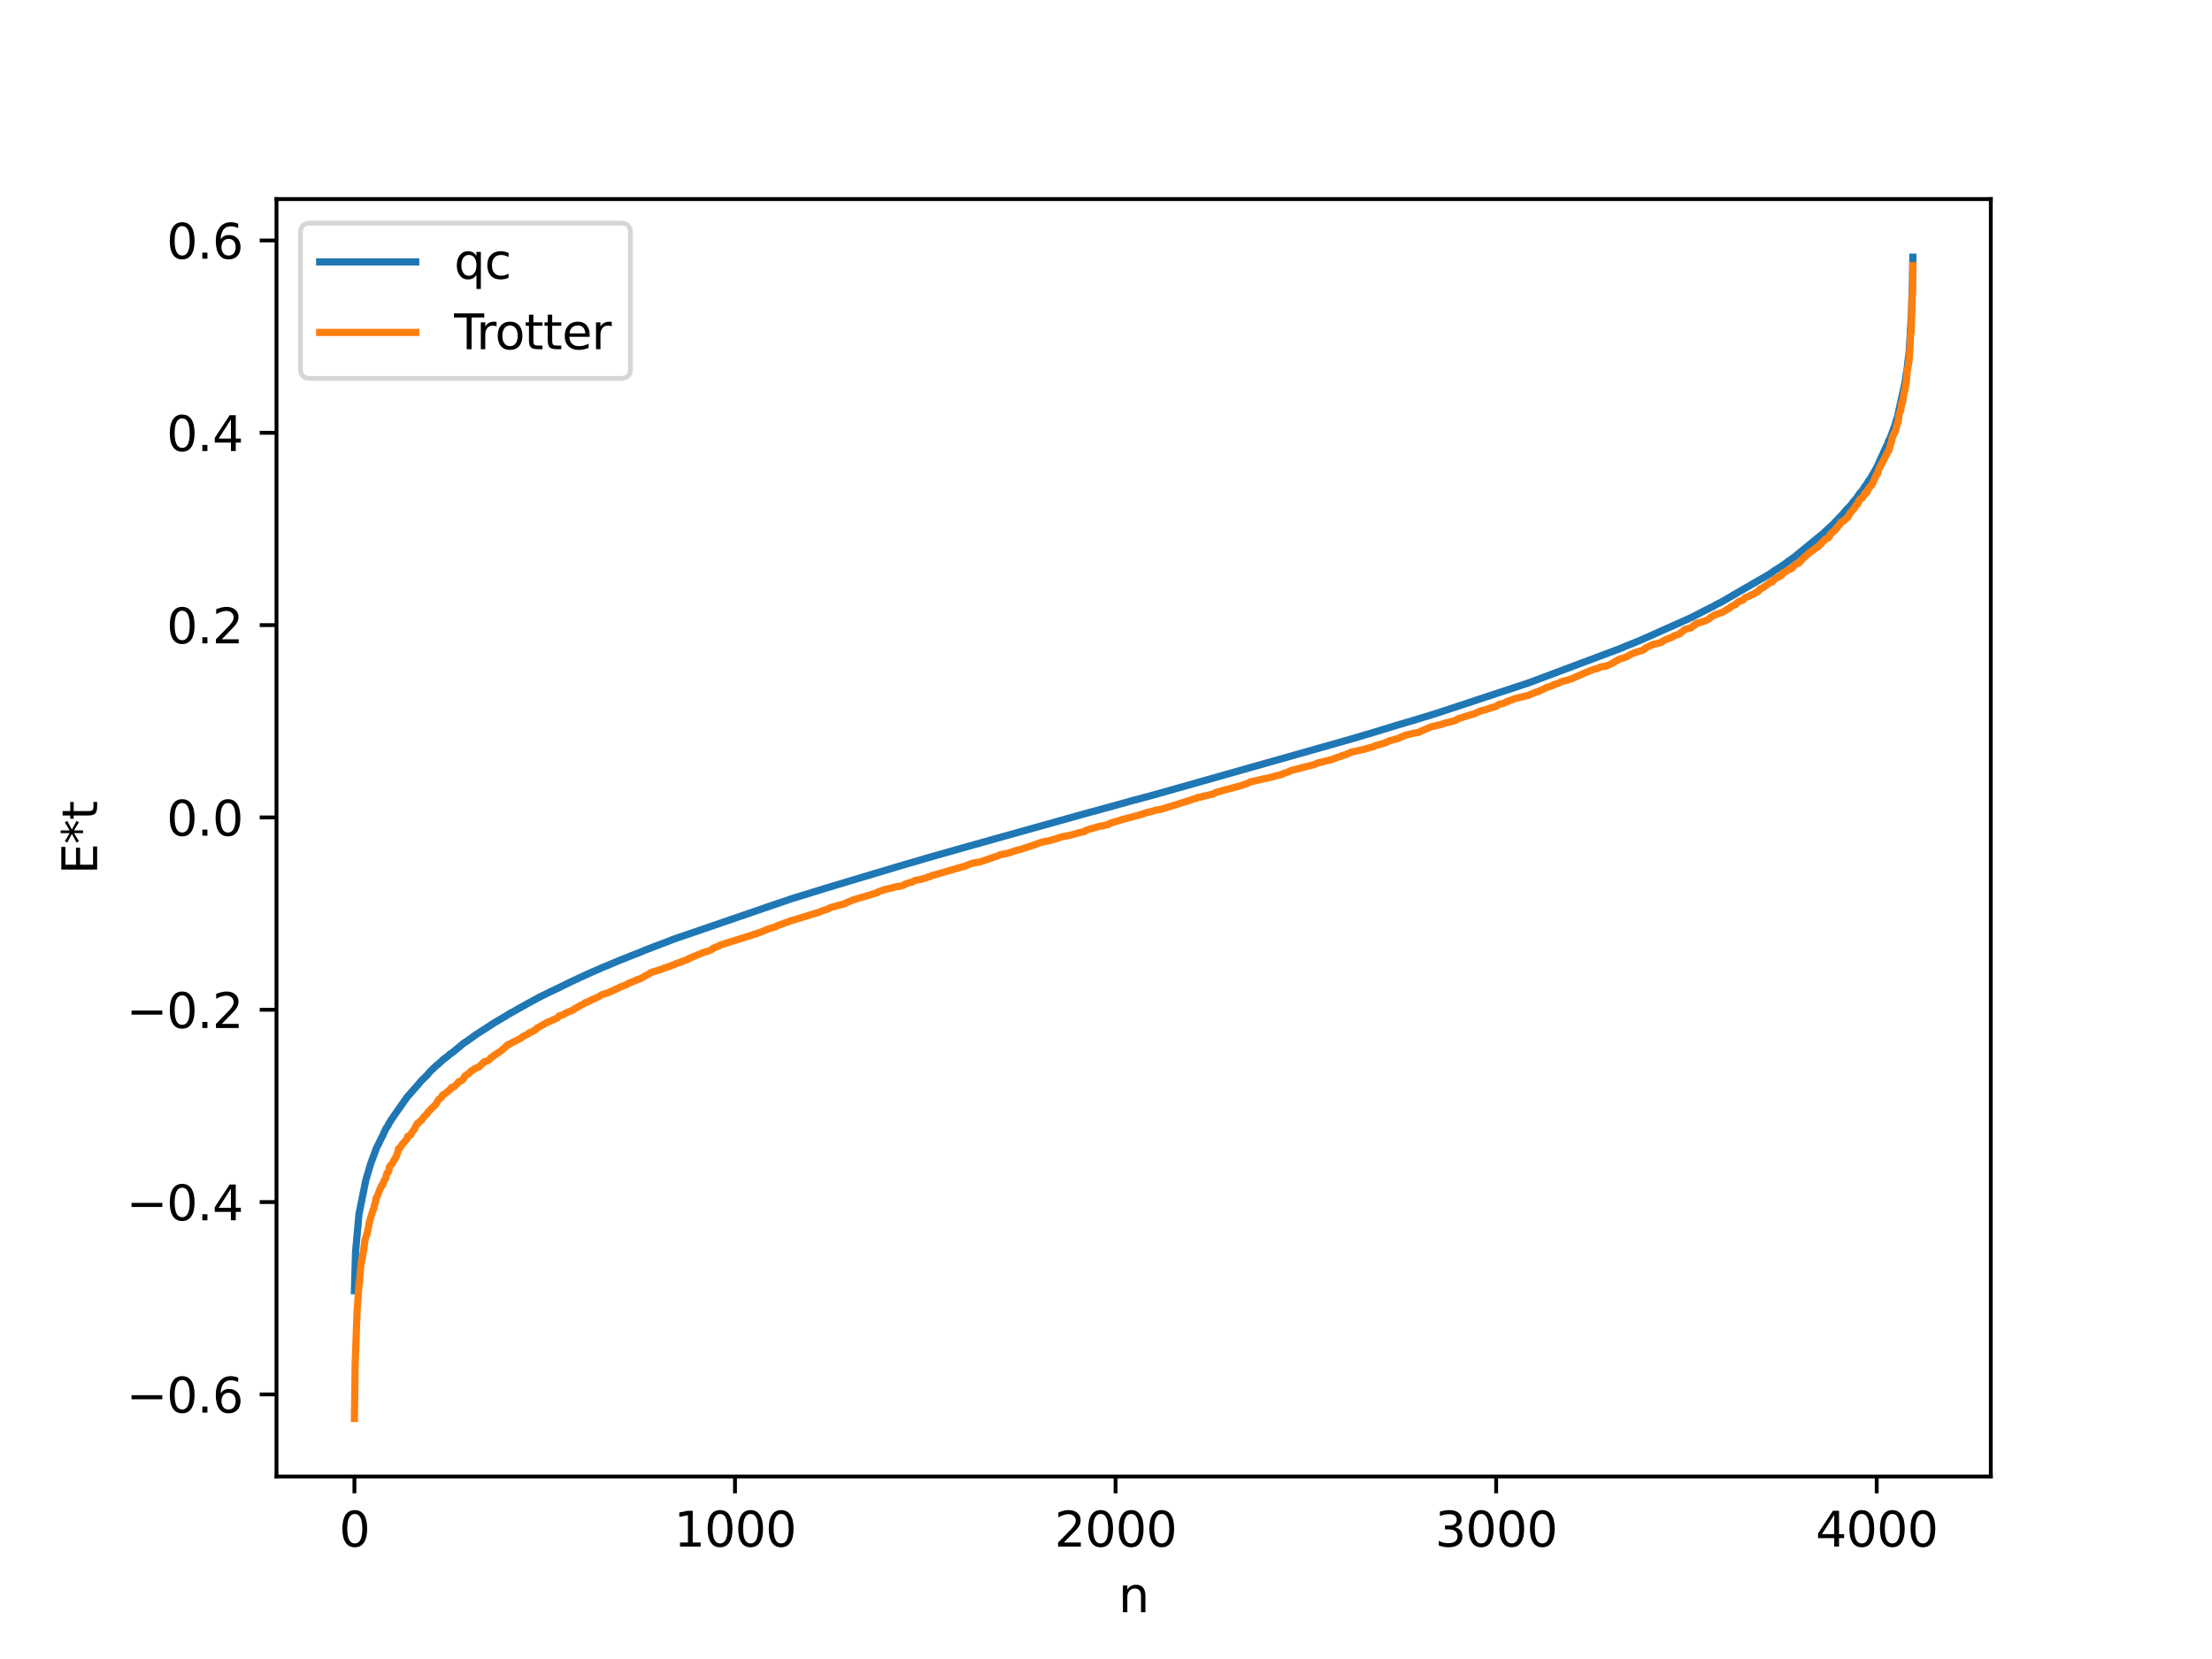 <?xml version="1.0" encoding="utf-8" standalone="no"?>
<!DOCTYPE svg PUBLIC "-//W3C//DTD SVG 1.1//EN"
  "http://www.w3.org/Graphics/SVG/1.1/DTD/svg11.dtd">
<svg xmlns:xlink="http://www.w3.org/1999/xlink" width="460.8pt" height="345.6pt" viewBox="0 0 460.8 345.6" xmlns="http://www.w3.org/2000/svg" version="1.1">
 <defs>
  <style type="text/css">*{stroke-linejoin: round; stroke-linecap: butt}</style>
 </defs>
 <g id="figure_1">
  <g id="patch_1">
   <path d="M 0 345.6 
L 460.8 345.6 
L 460.8 0 
L 0 0 
z
" style="fill: #ffffff"/>
  </g>
  <g id="axes_1">
   <g id="patch_2">
    <path d="M 57.6 307.584 
L 414.72 307.584 
L 414.72 41.472 
L 57.6 41.472 
z
" style="fill: #ffffff"/>
   </g>
   <g id="matplotlib.axis_1">
    <g id="xtick_1">
     <g id="line2d_1">
      <defs>
       <path id="m0975e72e90" d="M 0 0 
L 0 3.5 
" style="stroke: #000000; stroke-width: 0.8"/>
      </defs>
      <g>
       <use xlink:href="#m0975e72e90" x="73.833" y="307.584" style="stroke: #000000; stroke-width: 0.8"/>
      </g>
     </g>
     <g id="text_1">
      <!-- 0 -->
      <g transform="translate(70.651 322.182) scale(0.1 -0.1)">
       <defs>
        <path id="DejaVuSans-30" d="M 2034 4250 
Q 1547 4250 1301 3770 
Q 1056 3291 1056 2328 
Q 1056 1369 1301 889 
Q 1547 409 2034 409 
Q 2525 409 2770 889 
Q 3016 1369 3016 2328 
Q 3016 3291 2770 3770 
Q 2525 4250 2034 4250 
z
M 2034 4750 
Q 2819 4750 3233 4129 
Q 3647 3509 3647 2328 
Q 3647 1150 3233 529 
Q 2819 -91 2034 -91 
Q 1250 -91 836 529 
Q 422 1150 422 2328 
Q 422 3509 836 4129 
Q 1250 4750 2034 4750 
z
" transform="scale(0.016)"/>
       </defs>
       <use xlink:href="#DejaVuSans-30"/>
      </g>
     </g>
    </g>
    <g id="xtick_2">
     <g id="line2d_2">
      <g>
       <use xlink:href="#m0975e72e90" x="153.113" y="307.584" style="stroke: #000000; stroke-width: 0.8"/>
      </g>
     </g>
     <g id="text_2">
      <!-- 1000 -->
      <g transform="translate(140.388 322.182) scale(0.1 -0.1)">
       <defs>
        <path id="DejaVuSans-31" d="M 794 531 
L 1825 531 
L 1825 4091 
L 703 3866 
L 703 4441 
L 1819 4666 
L 2450 4666 
L 2450 531 
L 3481 531 
L 3481 0 
L 794 0 
L 794 531 
z
" transform="scale(0.016)"/>
       </defs>
       <use xlink:href="#DejaVuSans-31"/>
       <use xlink:href="#DejaVuSans-30" x="63.623"/>
       <use xlink:href="#DejaVuSans-30" x="127.246"/>
       <use xlink:href="#DejaVuSans-30" x="190.869"/>
      </g>
     </g>
    </g>
    <g id="xtick_3">
     <g id="line2d_3">
      <g>
       <use xlink:href="#m0975e72e90" x="232.394" y="307.584" style="stroke: #000000; stroke-width: 0.8"/>
      </g>
     </g>
     <g id="text_3">
      <!-- 2000 -->
      <g transform="translate(219.669 322.182) scale(0.1 -0.1)">
       <defs>
        <path id="DejaVuSans-32" d="M 1228 531 
L 3431 531 
L 3431 0 
L 469 0 
L 469 531 
Q 828 903 1448 1529 
Q 2069 2156 2228 2338 
Q 2531 2678 2651 2914 
Q 2772 3150 2772 3378 
Q 2772 3750 2511 3984 
Q 2250 4219 1831 4219 
Q 1534 4219 1204 4116 
Q 875 4013 500 3803 
L 500 4441 
Q 881 4594 1212 4672 
Q 1544 4750 1819 4750 
Q 2544 4750 2975 4387 
Q 3406 4025 3406 3419 
Q 3406 3131 3298 2873 
Q 3191 2616 2906 2266 
Q 2828 2175 2409 1742 
Q 1991 1309 1228 531 
z
" transform="scale(0.016)"/>
       </defs>
       <use xlink:href="#DejaVuSans-32"/>
       <use xlink:href="#DejaVuSans-30" x="63.623"/>
       <use xlink:href="#DejaVuSans-30" x="127.246"/>
       <use xlink:href="#DejaVuSans-30" x="190.869"/>
      </g>
     </g>
    </g>
    <g id="xtick_4">
     <g id="line2d_4">
      <g>
       <use xlink:href="#m0975e72e90" x="311.675" y="307.584" style="stroke: #000000; stroke-width: 0.8"/>
      </g>
     </g>
     <g id="text_4">
      <!-- 3000 -->
      <g transform="translate(298.95 322.182) scale(0.1 -0.1)">
       <defs>
        <path id="DejaVuSans-33" d="M 2597 2516 
Q 3050 2419 3304 2112 
Q 3559 1806 3559 1356 
Q 3559 666 3084 287 
Q 2609 -91 1734 -91 
Q 1441 -91 1130 -33 
Q 819 25 488 141 
L 488 750 
Q 750 597 1062 519 
Q 1375 441 1716 441 
Q 2309 441 2620 675 
Q 2931 909 2931 1356 
Q 2931 1769 2642 2001 
Q 2353 2234 1838 2234 
L 1294 2234 
L 1294 2753 
L 1863 2753 
Q 2328 2753 2575 2939 
Q 2822 3125 2822 3475 
Q 2822 3834 2567 4026 
Q 2313 4219 1838 4219 
Q 1578 4219 1281 4162 
Q 984 4106 628 3988 
L 628 4550 
Q 988 4650 1302 4700 
Q 1616 4750 1894 4750 
Q 2613 4750 3031 4423 
Q 3450 4097 3450 3541 
Q 3450 3153 3228 2886 
Q 3006 2619 2597 2516 
z
" transform="scale(0.016)"/>
       </defs>
       <use xlink:href="#DejaVuSans-33"/>
       <use xlink:href="#DejaVuSans-30" x="63.623"/>
       <use xlink:href="#DejaVuSans-30" x="127.246"/>
       <use xlink:href="#DejaVuSans-30" x="190.869"/>
      </g>
     </g>
    </g>
    <g id="xtick_5">
     <g id="line2d_5">
      <g>
       <use xlink:href="#m0975e72e90" x="390.956" y="307.584" style="stroke: #000000; stroke-width: 0.8"/>
      </g>
     </g>
     <g id="text_5">
      <!-- 4000 -->
      <g transform="translate(378.231 322.182) scale(0.1 -0.1)">
       <defs>
        <path id="DejaVuSans-34" d="M 2419 4116 
L 825 1625 
L 2419 1625 
L 2419 4116 
z
M 2253 4666 
L 3047 4666 
L 3047 1625 
L 3713 1625 
L 3713 1100 
L 3047 1100 
L 3047 0 
L 2419 0 
L 2419 1100 
L 313 1100 
L 313 1709 
L 2253 4666 
z
" transform="scale(0.016)"/>
       </defs>
       <use xlink:href="#DejaVuSans-34"/>
       <use xlink:href="#DejaVuSans-30" x="63.623"/>
       <use xlink:href="#DejaVuSans-30" x="127.246"/>
       <use xlink:href="#DejaVuSans-30" x="190.869"/>
      </g>
     </g>
    </g>
    <g id="text_6">
     <!-- n -->
     <g transform="translate(232.991 335.861) scale(0.1 -0.1)">
      <defs>
       <path id="DejaVuSans-6e" d="M 3513 2113 
L 3513 0 
L 2938 0 
L 2938 2094 
Q 2938 2591 2744 2837 
Q 2550 3084 2163 3084 
Q 1697 3084 1428 2787 
Q 1159 2491 1159 1978 
L 1159 0 
L 581 0 
L 581 3500 
L 1159 3500 
L 1159 2956 
Q 1366 3272 1645 3428 
Q 1925 3584 2291 3584 
Q 2894 3584 3203 3211 
Q 3513 2838 3513 2113 
z
" transform="scale(0.016)"/>
      </defs>
      <use xlink:href="#DejaVuSans-6e"/>
     </g>
    </g>
   </g>
   <g id="matplotlib.axis_2">
    <g id="ytick_1">
     <g id="line2d_6">
      <defs>
       <path id="m0f7e76ae77" d="M 0 0 
L -3.5 0 
" style="stroke: #000000; stroke-width: 0.8"/>
      </defs>
      <g>
       <use xlink:href="#m0f7e76ae77" x="57.6" y="290.48" style="stroke: #000000; stroke-width: 0.8"/>
      </g>
     </g>
     <g id="text_7">
      <!-- −0.6 -->
      <g transform="translate(26.317 294.279) scale(0.1 -0.1)">
       <defs>
        <path id="DejaVuSans-2212" d="M 678 2272 
L 4684 2272 
L 4684 1741 
L 678 1741 
L 678 2272 
z
" transform="scale(0.016)"/>
        <path id="DejaVuSans-2e" d="M 684 794 
L 1344 794 
L 1344 0 
L 684 0 
L 684 794 
z
" transform="scale(0.016)"/>
        <path id="DejaVuSans-36" d="M 2113 2584 
Q 1688 2584 1439 2293 
Q 1191 2003 1191 1497 
Q 1191 994 1439 701 
Q 1688 409 2113 409 
Q 2538 409 2786 701 
Q 3034 994 3034 1497 
Q 3034 2003 2786 2293 
Q 2538 2584 2113 2584 
z
M 3366 4563 
L 3366 3988 
Q 3128 4100 2886 4159 
Q 2644 4219 2406 4219 
Q 1781 4219 1451 3797 
Q 1122 3375 1075 2522 
Q 1259 2794 1537 2939 
Q 1816 3084 2150 3084 
Q 2853 3084 3261 2657 
Q 3669 2231 3669 1497 
Q 3669 778 3244 343 
Q 2819 -91 2113 -91 
Q 1303 -91 875 529 
Q 447 1150 447 2328 
Q 447 3434 972 4092 
Q 1497 4750 2381 4750 
Q 2619 4750 2861 4703 
Q 3103 4656 3366 4563 
z
" transform="scale(0.016)"/>
       </defs>
       <use xlink:href="#DejaVuSans-2212"/>
       <use xlink:href="#DejaVuSans-30" x="83.789"/>
       <use xlink:href="#DejaVuSans-2e" x="147.412"/>
       <use xlink:href="#DejaVuSans-36" x="179.199"/>
      </g>
     </g>
    </g>
    <g id="ytick_2">
     <g id="line2d_7">
      <g>
       <use xlink:href="#m0f7e76ae77" x="57.6" y="250.416" style="stroke: #000000; stroke-width: 0.8"/>
      </g>
     </g>
     <g id="text_8">
      <!-- −0.4 -->
      <g transform="translate(26.317 254.215) scale(0.1 -0.1)">
       <use xlink:href="#DejaVuSans-2212"/>
       <use xlink:href="#DejaVuSans-30" x="83.789"/>
       <use xlink:href="#DejaVuSans-2e" x="147.412"/>
       <use xlink:href="#DejaVuSans-34" x="179.199"/>
      </g>
     </g>
    </g>
    <g id="ytick_3">
     <g id="line2d_8">
      <g>
       <use xlink:href="#m0f7e76ae77" x="57.6" y="210.351" style="stroke: #000000; stroke-width: 0.8"/>
      </g>
     </g>
     <g id="text_9">
      <!-- −0.2 -->
      <g transform="translate(26.317 214.15) scale(0.1 -0.1)">
       <use xlink:href="#DejaVuSans-2212"/>
       <use xlink:href="#DejaVuSans-30" x="83.789"/>
       <use xlink:href="#DejaVuSans-2e" x="147.412"/>
       <use xlink:href="#DejaVuSans-32" x="179.199"/>
      </g>
     </g>
    </g>
    <g id="ytick_4">
     <g id="line2d_9">
      <g>
       <use xlink:href="#m0f7e76ae77" x="57.6" y="170.287" style="stroke: #000000; stroke-width: 0.8"/>
      </g>
     </g>
     <g id="text_10">
      <!-- 0.0 -->
      <g transform="translate(34.697 174.086) scale(0.1 -0.1)">
       <use xlink:href="#DejaVuSans-30"/>
       <use xlink:href="#DejaVuSans-2e" x="63.623"/>
       <use xlink:href="#DejaVuSans-30" x="95.41"/>
      </g>
     </g>
    </g>
    <g id="ytick_5">
     <g id="line2d_10">
      <g>
       <use xlink:href="#m0f7e76ae77" x="57.6" y="130.222" style="stroke: #000000; stroke-width: 0.8"/>
      </g>
     </g>
     <g id="text_11">
      <!-- 0.2 -->
      <g transform="translate(34.697 134.022) scale(0.1 -0.1)">
       <use xlink:href="#DejaVuSans-30"/>
       <use xlink:href="#DejaVuSans-2e" x="63.623"/>
       <use xlink:href="#DejaVuSans-32" x="95.41"/>
      </g>
     </g>
    </g>
    <g id="ytick_6">
     <g id="line2d_11">
      <g>
       <use xlink:href="#m0f7e76ae77" x="57.6" y="90.158" style="stroke: #000000; stroke-width: 0.8"/>
      </g>
     </g>
     <g id="text_12">
      <!-- 0.4 -->
      <g transform="translate(34.697 93.957) scale(0.1 -0.1)">
       <use xlink:href="#DejaVuSans-30"/>
       <use xlink:href="#DejaVuSans-2e" x="63.623"/>
       <use xlink:href="#DejaVuSans-34" x="95.41"/>
      </g>
     </g>
    </g>
    <g id="ytick_7">
     <g id="line2d_12">
      <g>
       <use xlink:href="#m0f7e76ae77" x="57.6" y="50.094" style="stroke: #000000; stroke-width: 0.8"/>
      </g>
     </g>
     <g id="text_13">
      <!-- 0.6 -->
      <g transform="translate(34.697 53.893) scale(0.1 -0.1)">
       <use xlink:href="#DejaVuSans-30"/>
       <use xlink:href="#DejaVuSans-2e" x="63.623"/>
       <use xlink:href="#DejaVuSans-36" x="95.41"/>
      </g>
     </g>
    </g>
    <g id="text_14">
     <!-- E*t -->
     <g transform="translate(20.238 182.148) rotate(-90) scale(0.1 -0.1)">
      <defs>
       <path id="DejaVuSans-45" d="M 628 4666 
L 3578 4666 
L 3578 4134 
L 1259 4134 
L 1259 2753 
L 3481 2753 
L 3481 2222 
L 1259 2222 
L 1259 531 
L 3634 531 
L 3634 0 
L 628 0 
L 628 4666 
z
" transform="scale(0.016)"/>
       <path id="DejaVuSans-2a" d="M 3009 3897 
L 1888 3291 
L 3009 2681 
L 2828 2375 
L 1778 3009 
L 1778 1831 
L 1422 1831 
L 1422 3009 
L 372 2375 
L 191 2681 
L 1313 3291 
L 191 3897 
L 372 4206 
L 1422 3572 
L 1422 4750 
L 1778 4750 
L 1778 3572 
L 2828 4206 
L 3009 3897 
z
" transform="scale(0.016)"/>
       <path id="DejaVuSans-74" d="M 1172 4494 
L 1172 3500 
L 2356 3500 
L 2356 3053 
L 1172 3053 
L 1172 1153 
Q 1172 725 1289 603 
Q 1406 481 1766 481 
L 2356 481 
L 2356 0 
L 1766 0 
Q 1100 0 847 248 
Q 594 497 594 1153 
L 594 3053 
L 172 3053 
L 172 3500 
L 594 3500 
L 594 4494 
L 1172 4494 
z
" transform="scale(0.016)"/>
      </defs>
      <use xlink:href="#DejaVuSans-45"/>
      <use xlink:href="#DejaVuSans-2a" x="63.184"/>
      <use xlink:href="#DejaVuSans-74" x="113.184"/>
     </g>
    </g>
   </g>
   <g id="line2d_13">
    <path d="M 73.833 268.871 
L 74.071 260.813 
L 74.784 252.914 
L 76.211 245.818 
L 77.242 242.362 
L 77.638 241.301 
L 78.431 239.139 
L 78.907 238.212 
L 79.382 237.22 
L 79.779 236.472 
L 80.096 235.709 
L 80.175 235.62 
L 80.413 235.045 
L 80.809 234.529 
L 81.047 233.974 
L 81.206 233.785 
L 81.444 233.337 
L 84.853 228.484 
L 86.042 227.155 
L 86.359 226.773 
L 86.755 226.348 
L 87.865 225.031 
L 88.024 224.899 
L 89.055 223.895 
L 89.213 223.67 
L 89.768 223.062 
L 90.957 221.921 
L 91.354 221.635 
L 92.384 220.681 
L 93.415 219.9 
L 93.732 219.605 
L 94.366 219.166 
L 96.269 217.606 
L 96.507 217.377 
L 96.983 217.073 
L 97.3 216.874 
L 97.696 216.573 
L 98.806 215.796 
L 99.044 215.606 
L 102.295 213.511 
L 102.691 213.224 
L 104.594 212.122 
L 104.911 211.907 
L 105.307 211.693 
L 105.941 211.288 
L 110.064 208.976 
L 110.857 208.545 
L 111.253 208.34 
L 112.442 207.686 
L 114.583 206.631 
L 115.693 206.114 
L 119.261 204.367 
L 120.133 203.977 
L 120.608 203.736 
L 121.48 203.341 
L 121.956 203.123 
L 124.097 202.154 
L 124.493 201.999 
L 125.127 201.723 
L 125.365 201.599 
L 126.792 201.027 
L 129.171 200.018 
L 130.677 199.432 
L 131.073 199.259 
L 133.373 198.367 
L 134.245 197.981 
L 134.958 197.711 
L 137.416 196.768 
L 138.764 196.269 
L 139.794 195.855 
L 140.349 195.645 
L 163.182 187.805 
L 163.658 187.662 
L 164.451 187.371 
L 165.164 187.143 
L 171.507 185.186 
L 171.982 185.035 
L 186.808 180.593 
L 187.283 180.446 
L 191.327 179.276 
L 192.992 178.775 
L 194.26 178.416 
L 195.212 178.143 
L 196.639 177.742 
L 203.298 175.859 
L 204.17 175.637 
L 204.646 175.472 
L 205.28 175.323 
L 206.232 175.035 
L 227.082 169.205 
L 227.717 169.04 
L 228.351 168.875 
L 229.302 168.605 
L 233.663 167.411 
L 235.724 166.83 
L 236.279 166.682 
L 239.45 165.841 
L 240.639 165.511 
L 281.707 153.886 
L 284.561 153.03 
L 285.116 152.88 
L 291.3 150.99 
L 292.885 150.523 
L 294.075 150.18 
L 296.612 149.404 
L 297.484 149.154 
L 298.039 148.966 
L 299.069 148.651 
L 318.414 142.261 
L 337.362 135.161 
L 337.679 135.035 
L 338.551 134.662 
L 339.423 134.319 
L 341.881 133.306 
L 352.108 128.743 
L 353.456 128.067 
L 355.279 127.123 
L 356.865 126.328 
L 357.737 125.832 
L 358.213 125.629 
L 368.678 119.565 
L 369.629 118.883 
L 370.818 118.15 
L 371.135 117.915 
L 372.087 117.277 
L 372.642 116.841 
L 372.959 116.65 
L 373.91 115.944 
L 379.856 111.076 
L 380.253 110.688 
L 380.649 110.345 
L 381.046 109.944 
L 381.283 109.741 
L 382.155 108.944 
L 382.473 108.557 
L 383.9 107.078 
L 384.534 106.313 
L 385.089 105.751 
L 385.644 105.145 
L 386.199 104.371 
L 386.357 104.243 
L 386.992 103.43 
L 387.229 103.052 
L 387.467 102.704 
L 387.547 102.662 
L 387.784 102.384 
L 388.101 101.954 
L 388.339 101.56 
L 388.894 100.801 
L 389.37 100.004 
L 389.529 99.884 
L 390.163 98.776 
L 390.321 98.539 
L 390.797 97.662 
L 391.193 96.92 
L 391.511 96.153 
L 392.7 93.589 
L 393.096 92.706 
L 393.175 92.653 
L 393.413 91.849 
L 393.493 91.806 
L 393.81 91.108 
L 394.761 88.554 
L 395.078 87.43 
L 395.157 87.384 
L 396.902 79.47 
L 397.139 77.597 
L 397.219 77.477 
L 397.536 74.707 
L 397.694 73.586 
L 398.17 65.653 
L 398.408 58.733 
L 398.487 53.568 
L 398.487 53.568 
" clip-path="url(#p5655ccb3be)" style="fill: none; stroke: #1f77b4; stroke-width: 1.5; stroke-linecap: square"/>
   </g>
   <g id="line2d_14">
    <path d="M 73.833 295.488 
L 73.991 283.947 
L 74.388 273.106 
L 74.626 269.964 
L 74.784 267.437 
L 74.863 267.41 
L 75.18 263.569 
L 75.418 262.166 
L 75.735 260.629 
L 76.053 258.228 
L 76.37 257.221 
L 76.449 257.167 
L 76.687 255.909 
L 76.766 255.775 
L 76.925 254.632 
L 77.717 252.025 
L 77.797 251.991 
L 78.114 250.706 
L 78.193 250.55 
L 78.352 249.547 
L 78.431 249.517 
L 78.669 248.988 
L 79.224 247.536 
L 79.303 247.464 
L 79.462 246.981 
L 79.7 246.904 
L 79.937 246.139 
L 80.096 245.798 
L 80.254 245.579 
L 80.334 245.522 
L 80.492 244.724 
L 80.651 244.353 
L 80.809 244.224 
L 80.889 244.187 
L 80.968 244.02 
L 81.127 243.096 
L 81.84 242.213 
L 81.999 241.786 
L 82.157 241.6 
L 82.554 240.896 
L 82.871 240.031 
L 83.029 239.293 
L 83.188 239.264 
L 83.426 238.938 
L 83.505 238.924 
L 83.664 238.542 
L 84.773 237.276 
L 84.932 236.709 
L 85.487 236.491 
L 85.725 236.021 
L 86.359 235.2 
L 86.518 234.797 
L 86.914 234.039 
L 87.152 233.998 
L 87.31 233.722 
L 87.865 233.322 
L 88.183 232.798 
L 88.896 232.07 
L 89.372 231.425 
L 89.61 231.259 
L 89.927 230.85 
L 90.323 230.545 
L 90.878 229.949 
L 91.116 229.466 
L 91.433 228.977 
L 91.592 228.899 
L 91.909 228.637 
L 91.988 228.613 
L 92.147 228.156 
L 92.702 227.847 
L 93.336 227.334 
L 93.653 227.034 
L 93.811 226.963 
L 94.049 226.539 
L 94.604 226.388 
L 95.08 225.894 
L 95.318 225.745 
L 95.556 225.328 
L 95.873 225.229 
L 96.19 225.086 
L 96.428 224.895 
L 96.586 224.571 
L 96.666 224.549 
L 96.824 224.178 
L 97.855 223.475 
L 98.013 223.215 
L 98.727 222.737 
L 98.885 222.616 
L 99.837 222.239 
L 100.075 221.941 
L 100.63 221.432 
L 100.709 221.422 
L 100.867 221.186 
L 101.502 221.011 
L 101.74 220.906 
L 101.977 220.707 
L 102.295 220.316 
L 102.532 220.203 
L 102.849 219.901 
L 103.008 219.803 
L 103.325 219.667 
L 103.484 219.481 
L 104.039 219.139 
L 104.435 218.852 
L 104.673 218.613 
L 104.911 218.464 
L 105.307 218.066 
L 105.386 218.062 
L 105.624 217.781 
L 105.704 217.781 
L 105.862 217.572 
L 106.259 217.471 
L 106.655 217.223 
L 108.558 216.243 
L 108.716 216.07 
L 109.113 215.833 
L 109.985 215.413 
L 110.223 215.16 
L 110.857 214.918 
L 111.095 214.782 
L 111.491 214.571 
L 111.729 214.27 
L 113.869 213.054 
L 114.028 212.969 
L 114.504 212.78 
L 114.9 212.623 
L 116.089 212.049 
L 116.169 212.049 
L 116.486 211.636 
L 117.358 211.382 
L 117.516 211.214 
L 117.834 211.096 
L 117.992 210.954 
L 119.181 210.522 
L 119.34 210.392 
L 119.498 210.309 
L 120.053 209.933 
L 120.212 209.871 
L 120.529 209.681 
L 120.688 209.587 
L 121.163 209.342 
L 121.401 209.223 
L 121.956 208.864 
L 122.749 208.579 
L 122.907 208.464 
L 123.145 208.346 
L 124.097 207.916 
L 124.652 207.662 
L 124.89 207.539 
L 125.286 207.254 
L 126.792 206.762 
L 129.726 205.407 
L 129.963 205.341 
L 130.201 205.242 
L 130.518 205.123 
L 130.756 204.924 
L 131.391 204.665 
L 131.866 204.474 
L 132.263 204.339 
L 132.5 204.23 
L 132.659 204.084 
L 133.293 203.945 
L 134.72 203.117 
L 135.275 202.852 
L 135.592 202.589 
L 137.892 201.88 
L 138.05 201.81 
L 138.367 201.673 
L 139.636 201.264 
L 139.874 201.142 
L 140.349 200.996 
L 140.666 200.848 
L 140.825 200.76 
L 141.142 200.63 
L 142.014 200.353 
L 142.252 200.21 
L 143.283 199.891 
L 143.441 199.707 
L 146.137 198.588 
L 146.533 198.406 
L 147.167 198.246 
L 147.802 198.028 
L 148.039 197.926 
L 148.436 197.664 
L 148.594 197.515 
L 149.07 197.328 
L 149.784 197.068 
L 149.942 196.909 
L 150.735 196.656 
L 156.76 194.765 
L 157.236 194.575 
L 157.632 194.505 
L 158.108 194.289 
L 158.425 194.211 
L 158.663 194.097 
L 160.328 193.41 
L 160.962 193.261 
L 161.2 193.161 
L 161.596 193.064 
L 161.676 193.038 
L 161.834 192.868 
L 164.847 191.779 
L 165.402 191.633 
L 169.842 190.26 
L 170.238 190.173 
L 170.476 190.081 
L 170.714 189.999 
L 171.11 189.811 
L 171.348 189.733 
L 171.586 189.635 
L 172.062 189.536 
L 172.458 189.34 
L 172.775 189.184 
L 173.092 189.052 
L 174.202 188.726 
L 174.519 188.641 
L 175.233 188.449 
L 175.788 188.332 
L 176.343 188.062 
L 176.501 187.968 
L 177.849 187.434 
L 179.672 186.886 
L 180.069 186.775 
L 182.289 186.098 
L 182.606 186.022 
L 182.923 185.806 
L 184.271 185.318 
L 185.381 185.066 
L 185.777 185.005 
L 186.174 184.832 
L 186.728 184.707 
L 187.521 184.619 
L 187.759 184.542 
L 188.235 184.41 
L 188.473 184.216 
L 189.265 183.926 
L 190.058 183.741 
L 190.455 183.486 
L 190.851 183.366 
L 191.882 183.185 
L 192.12 183.097 
L 192.437 183.011 
L 192.912 182.877 
L 193.467 182.655 
L 193.864 182.544 
L 194.102 182.391 
L 194.577 182.283 
L 200.365 180.603 
L 200.92 180.488 
L 201.475 180.247 
L 201.713 180.142 
L 202.03 180.041 
L 202.188 179.982 
L 202.505 179.833 
L 203.06 179.724 
L 204.091 179.574 
L 207.976 178.255 
L 208.293 178.069 
L 209.799 177.782 
L 210.988 177.4 
L 211.94 177.087 
L 212.574 176.963 
L 213.05 176.807 
L 213.208 176.708 
L 213.763 176.572 
L 215.824 175.889 
L 216.142 175.74 
L 216.459 175.634 
L 217.252 175.382 
L 217.965 175.248 
L 218.361 175.185 
L 218.916 175.042 
L 220.264 174.643 
L 221.057 174.347 
L 221.691 174.237 
L 222.088 174.178 
L 223.673 173.814 
L 224.149 173.654 
L 224.625 173.515 
L 225.1 173.394 
L 225.735 173.269 
L 225.893 173.239 
L 226.131 173.022 
L 227.003 172.716 
L 229.223 172.11 
L 229.857 172.004 
L 230.254 171.905 
L 230.809 171.786 
L 230.967 171.736 
L 231.205 171.511 
L 233.346 170.866 
L 233.742 170.734 
L 235.724 170.22 
L 236.755 169.948 
L 237.151 169.826 
L 238.261 169.499 
L 238.499 169.397 
L 239.054 169.237 
L 240.402 168.908 
L 240.798 168.746 
L 241.749 168.631 
L 244.207 167.87 
L 247.775 166.749 
L 248.171 166.625 
L 248.33 166.523 
L 249.202 166.319 
L 249.44 166.136 
L 250.312 166.027 
L 250.549 165.873 
L 251.422 165.726 
L 251.977 165.569 
L 252.531 165.494 
L 253.245 165.111 
L 253.483 165.058 
L 253.721 164.935 
L 254.196 164.847 
L 254.434 164.759 
L 257.605 163.915 
L 257.843 163.822 
L 258.398 163.724 
L 258.636 163.645 
L 258.953 163.511 
L 260.063 163.127 
L 260.222 162.983 
L 260.539 162.868 
L 264.027 162.08 
L 265.137 161.832 
L 265.771 161.624 
L 266.088 161.564 
L 266.961 161.349 
L 267.198 161.203 
L 267.595 161.074 
L 268.705 160.684 
L 268.943 160.506 
L 270.528 160.132 
L 271.242 159.895 
L 271.876 159.769 
L 273.858 159.252 
L 274.254 159.051 
L 274.809 158.856 
L 275.285 158.761 
L 275.761 158.639 
L 275.999 158.564 
L 276.474 158.455 
L 277.267 158.263 
L 277.822 158.09 
L 278.218 157.914 
L 278.456 157.818 
L 279.091 157.627 
L 279.725 157.371 
L 279.963 157.311 
L 280.438 157.204 
L 280.676 157.015 
L 281.231 156.843 
L 281.39 156.705 
L 283.768 156.179 
L 284.323 156.066 
L 284.561 155.968 
L 286.226 155.507 
L 286.384 155.38 
L 286.701 155.263 
L 287.098 155.195 
L 287.494 155.069 
L 288.208 154.846 
L 288.683 154.686 
L 288.921 154.628 
L 289.318 154.369 
L 290.348 154.083 
L 291.141 153.87 
L 291.458 153.74 
L 292.489 153.285 
L 292.727 153.173 
L 294.63 152.717 
L 295.502 152.595 
L 295.819 152.403 
L 297.88 151.526 
L 298.118 151.402 
L 299.069 151.199 
L 299.941 150.987 
L 301.131 150.615 
L 301.844 150.451 
L 302.32 150.31 
L 303.033 150.145 
L 303.35 149.974 
L 303.509 149.926 
L 303.668 149.746 
L 306.205 148.961 
L 306.442 148.852 
L 306.997 148.753 
L 307.711 148.423 
L 308.424 148.113 
L 309.296 147.893 
L 309.614 147.81 
L 309.931 147.676 
L 310.486 147.487 
L 311.199 147.297 
L 311.437 147.203 
L 311.754 147.103 
L 311.992 146.873 
L 312.23 146.782 
L 312.468 146.662 
L 313.181 146.554 
L 313.498 146.36 
L 313.815 146.201 
L 314.053 146.173 
L 314.291 145.985 
L 315.005 145.779 
L 315.639 145.514 
L 318.493 144.837 
L 318.731 144.706 
L 318.969 144.606 
L 319.999 144.169 
L 320.475 144.061 
L 321.189 143.701 
L 321.744 143.455 
L 322.061 143.265 
L 322.695 143.072 
L 323.567 142.758 
L 323.726 142.586 
L 324.122 142.513 
L 324.439 142.414 
L 324.677 142.322 
L 325.232 142.012 
L 326.738 141.64 
L 326.897 141.535 
L 327.293 141.436 
L 330.623 139.992 
L 331.812 139.505 
L 332.05 139.407 
L 332.684 139.294 
L 333.477 138.915 
L 334.191 138.835 
L 334.666 138.745 
L 334.904 138.613 
L 335.301 138.467 
L 335.618 138.298 
L 337.441 137.26 
L 338.075 137.131 
L 338.71 136.876 
L 339.978 136.188 
L 340.771 135.878 
L 341.247 135.76 
L 341.484 135.65 
L 342.198 135.493 
L 342.911 134.916 
L 344.418 134.218 
L 345.211 134.076 
L 345.766 133.905 
L 346.162 133.776 
L 346.4 133.539 
L 346.558 133.517 
L 346.717 133.362 
L 348.461 132.681 
L 348.62 132.495 
L 349.888 132.08 
L 350.126 131.812 
L 350.205 131.794 
L 350.364 131.606 
L 350.522 131.522 
L 350.681 131.361 
L 350.919 131.223 
L 351.077 131.08 
L 352.187 130.821 
L 352.504 130.623 
L 352.663 130.38 
L 353.059 130.258 
L 353.297 129.919 
L 354.566 129.55 
L 354.804 129.446 
L 355.2 129.363 
L 355.596 129.153 
L 355.834 129.048 
L 356.072 128.847 
L 356.151 128.821 
L 356.31 128.616 
L 356.944 128.255 
L 357.42 128.013 
L 358.292 127.719 
L 358.688 127.593 
L 359.243 127.305 
L 360.036 126.81 
L 360.274 126.695 
L 360.353 126.681 
L 360.512 126.426 
L 360.829 126.269 
L 360.987 126.167 
L 361.225 126.062 
L 361.622 125.912 
L 361.86 125.58 
L 362.335 125.248 
L 362.97 125.068 
L 363.207 124.887 
L 363.445 124.578 
L 363.762 124.43 
L 363.921 124.338 
L 364.238 124.257 
L 364.476 124.156 
L 364.714 123.962 
L 365.348 123.736 
L 365.903 123.343 
L 366.141 123.305 
L 366.299 123.106 
L 366.379 123.074 
L 366.616 122.707 
L 367.171 122.493 
L 368.202 121.741 
L 368.44 121.578 
L 368.757 121.324 
L 369.233 121.206 
L 369.471 120.757 
L 369.708 120.684 
L 369.867 120.51 
L 370.501 120.199 
L 370.66 120.059 
L 370.977 119.964 
L 371.294 119.667 
L 371.453 119.318 
L 371.77 119.19 
L 372.721 118.607 
L 373.276 118.426 
L 373.514 118.096 
L 373.672 117.991 
L 373.99 117.603 
L 374.703 117.324 
L 374.862 117.212 
L 375.02 116.872 
L 375.179 116.835 
L 375.654 116.275 
L 377.399 114.761 
L 377.636 114.684 
L 378.112 114.296 
L 378.588 114.002 
L 379.222 113.4 
L 379.301 113.389 
L 379.46 113.109 
L 379.698 112.883 
L 379.936 112.641 
L 380.015 112.636 
L 380.173 112.384 
L 380.649 112.157 
L 380.887 112.047 
L 381.046 111.869 
L 381.125 111.743 
L 381.283 111.27 
L 382.235 110.473 
L 382.71 109.904 
L 382.869 109.59 
L 383.107 109.455 
L 383.265 109.293 
L 383.424 108.9 
L 383.662 108.683 
L 383.9 108.616 
L 384.137 108.47 
L 384.772 107.859 
L 384.93 107.796 
L 385.327 107.006 
L 386.357 105.81 
L 386.674 105.232 
L 386.992 105.017 
L 387.071 104.861 
L 387.229 104.301 
L 387.388 104.207 
L 387.547 103.927 
L 387.943 103.729 
L 388.181 103.318 
L 388.339 103.192 
L 388.498 102.718 
L 388.894 102.603 
L 388.974 102.425 
L 389.132 101.932 
L 389.925 100.976 
L 390.004 100.964 
L 390.876 98.947 
L 391.114 98.762 
L 391.352 97.827 
L 392.224 96.148 
L 392.462 95.73 
L 393.255 94.157 
L 393.413 93.87 
L 393.493 93.869 
L 393.889 92.358 
L 393.968 92.28 
L 394.206 91.177 
L 394.603 90.176 
L 394.761 90.04 
L 394.92 89.574 
L 395.078 88.865 
L 395.316 88.059 
L 395.395 88.005 
L 395.475 87.6 
L 395.633 86.151 
L 395.95 85.573 
L 396.188 83.879 
L 396.347 83.849 
L 396.585 82.242 
L 396.902 80.857 
L 397.06 79.752 
L 397.139 79.533 
L 397.298 77.174 
L 397.377 77.084 
L 397.694 75.195 
L 397.853 73.024 
L 398.012 69.499 
L 398.091 69.481 
L 398.17 67.564 
L 398.329 61.947 
L 398.408 61.129 
L 398.487 55.357 
L 398.487 55.357 
" clip-path="url(#p5655ccb3be)" style="fill: none; stroke: #ff7f0e; stroke-width: 1.5; stroke-linecap: square"/>
   </g>
   <g id="patch_3">
    <path d="M 57.6 307.584 
L 57.6 41.472 
" style="fill: none; stroke: #000000; stroke-width: 0.8; stroke-linejoin: miter; stroke-linecap: square"/>
   </g>
   <g id="patch_4">
    <path d="M 414.72 307.584 
L 414.72 41.472 
" style="fill: none; stroke: #000000; stroke-width: 0.8; stroke-linejoin: miter; stroke-linecap: square"/>
   </g>
   <g id="patch_5">
    <path d="M 57.6 307.584 
L 414.72 307.584 
" style="fill: none; stroke: #000000; stroke-width: 0.8; stroke-linejoin: miter; stroke-linecap: square"/>
   </g>
   <g id="patch_6">
    <path d="M 57.6 41.472 
L 414.72 41.472 
" style="fill: none; stroke: #000000; stroke-width: 0.8; stroke-linejoin: miter; stroke-linecap: square"/>
   </g>
   <g id="legend_1">
    <g id="patch_7">
     <path d="M 64.6 78.828 
L 129.342 78.828 
Q 131.342 78.828 131.342 76.828 
L 131.342 48.472 
Q 131.342 46.472 129.342 46.472 
L 64.6 46.472 
Q 62.6 46.472 62.6 48.472 
L 62.6 76.828 
Q 62.6 78.828 64.6 78.828 
z
" style="fill: #ffffff; opacity: 0.8; stroke: #cccccc; stroke-linejoin: miter"/>
    </g>
    <g id="line2d_15">
     <path d="M 66.6 54.57 
L 76.6 54.57 
L 86.6 54.57 
" style="fill: none; stroke: #1f77b4; stroke-width: 1.5; stroke-linecap: square"/>
    </g>
    <g id="text_15">
     <!-- qc -->
     <g transform="translate(94.6 58.07) scale(0.1 -0.1)">
      <defs>
       <path id="DejaVuSans-71" d="M 947 1747 
Q 947 1113 1208 752 
Q 1469 391 1925 391 
Q 2381 391 2643 752 
Q 2906 1113 2906 1747 
Q 2906 2381 2643 2742 
Q 2381 3103 1925 3103 
Q 1469 3103 1208 2742 
Q 947 2381 947 1747 
z
M 2906 525 
Q 2725 213 2448 61 
Q 2172 -91 1784 -91 
Q 1150 -91 751 415 
Q 353 922 353 1747 
Q 353 2572 751 3078 
Q 1150 3584 1784 3584 
Q 2172 3584 2448 3432 
Q 2725 3281 2906 2969 
L 2906 3500 
L 3481 3500 
L 3481 -1331 
L 2906 -1331 
L 2906 525 
z
" transform="scale(0.016)"/>
       <path id="DejaVuSans-63" d="M 3122 3366 
L 3122 2828 
Q 2878 2963 2633 3030 
Q 2388 3097 2138 3097 
Q 1578 3097 1268 2742 
Q 959 2388 959 1747 
Q 959 1106 1268 751 
Q 1578 397 2138 397 
Q 2388 397 2633 464 
Q 2878 531 3122 666 
L 3122 134 
Q 2881 22 2623 -34 
Q 2366 -91 2075 -91 
Q 1284 -91 818 406 
Q 353 903 353 1747 
Q 353 2603 823 3093 
Q 1294 3584 2113 3584 
Q 2378 3584 2631 3529 
Q 2884 3475 3122 3366 
z
" transform="scale(0.016)"/>
      </defs>
      <use xlink:href="#DejaVuSans-71"/>
      <use xlink:href="#DejaVuSans-63" x="63.477"/>
     </g>
    </g>
    <g id="line2d_16">
     <path d="M 66.6 69.249 
L 76.6 69.249 
L 86.6 69.249 
" style="fill: none; stroke: #ff7f0e; stroke-width: 1.5; stroke-linecap: square"/>
    </g>
    <g id="text_16">
     <!-- Trotter -->
     <g transform="translate(94.6 72.749) scale(0.1 -0.1)">
      <defs>
       <path id="DejaVuSans-54" d="M -19 4666 
L 3928 4666 
L 3928 4134 
L 2272 4134 
L 2272 0 
L 1638 0 
L 1638 4134 
L -19 4134 
L -19 4666 
z
" transform="scale(0.016)"/>
       <path id="DejaVuSans-72" d="M 2631 2963 
Q 2534 3019 2420 3045 
Q 2306 3072 2169 3072 
Q 1681 3072 1420 2755 
Q 1159 2438 1159 1844 
L 1159 0 
L 581 0 
L 581 3500 
L 1159 3500 
L 1159 2956 
Q 1341 3275 1631 3429 
Q 1922 3584 2338 3584 
Q 2397 3584 2469 3576 
Q 2541 3569 2628 3553 
L 2631 2963 
z
" transform="scale(0.016)"/>
       <path id="DejaVuSans-6f" d="M 1959 3097 
Q 1497 3097 1228 2736 
Q 959 2375 959 1747 
Q 959 1119 1226 758 
Q 1494 397 1959 397 
Q 2419 397 2687 759 
Q 2956 1122 2956 1747 
Q 2956 2369 2687 2733 
Q 2419 3097 1959 3097 
z
M 1959 3584 
Q 2709 3584 3137 3096 
Q 3566 2609 3566 1747 
Q 3566 888 3137 398 
Q 2709 -91 1959 -91 
Q 1206 -91 779 398 
Q 353 888 353 1747 
Q 353 2609 779 3096 
Q 1206 3584 1959 3584 
z
" transform="scale(0.016)"/>
       <path id="DejaVuSans-65" d="M 3597 1894 
L 3597 1613 
L 953 1613 
Q 991 1019 1311 708 
Q 1631 397 2203 397 
Q 2534 397 2845 478 
Q 3156 559 3463 722 
L 3463 178 
Q 3153 47 2828 -22 
Q 2503 -91 2169 -91 
Q 1331 -91 842 396 
Q 353 884 353 1716 
Q 353 2575 817 3079 
Q 1281 3584 2069 3584 
Q 2775 3584 3186 3129 
Q 3597 2675 3597 1894 
z
M 3022 2063 
Q 3016 2534 2758 2815 
Q 2500 3097 2075 3097 
Q 1594 3097 1305 2825 
Q 1016 2553 972 2059 
L 3022 2063 
z
" transform="scale(0.016)"/>
      </defs>
      <use xlink:href="#DejaVuSans-54"/>
      <use xlink:href="#DejaVuSans-72" x="46.334"/>
      <use xlink:href="#DejaVuSans-6f" x="85.197"/>
      <use xlink:href="#DejaVuSans-74" x="146.379"/>
      <use xlink:href="#DejaVuSans-74" x="185.588"/>
      <use xlink:href="#DejaVuSans-65" x="224.797"/>
      <use xlink:href="#DejaVuSans-72" x="286.32"/>
     </g>
    </g>
   </g>
  </g>
 </g>
 <defs>
  <clipPath id="p5655ccb3be">
   <rect x="57.6" y="41.472" width="357.12" height="266.112"/>
  </clipPath>
 </defs>
</svg>
